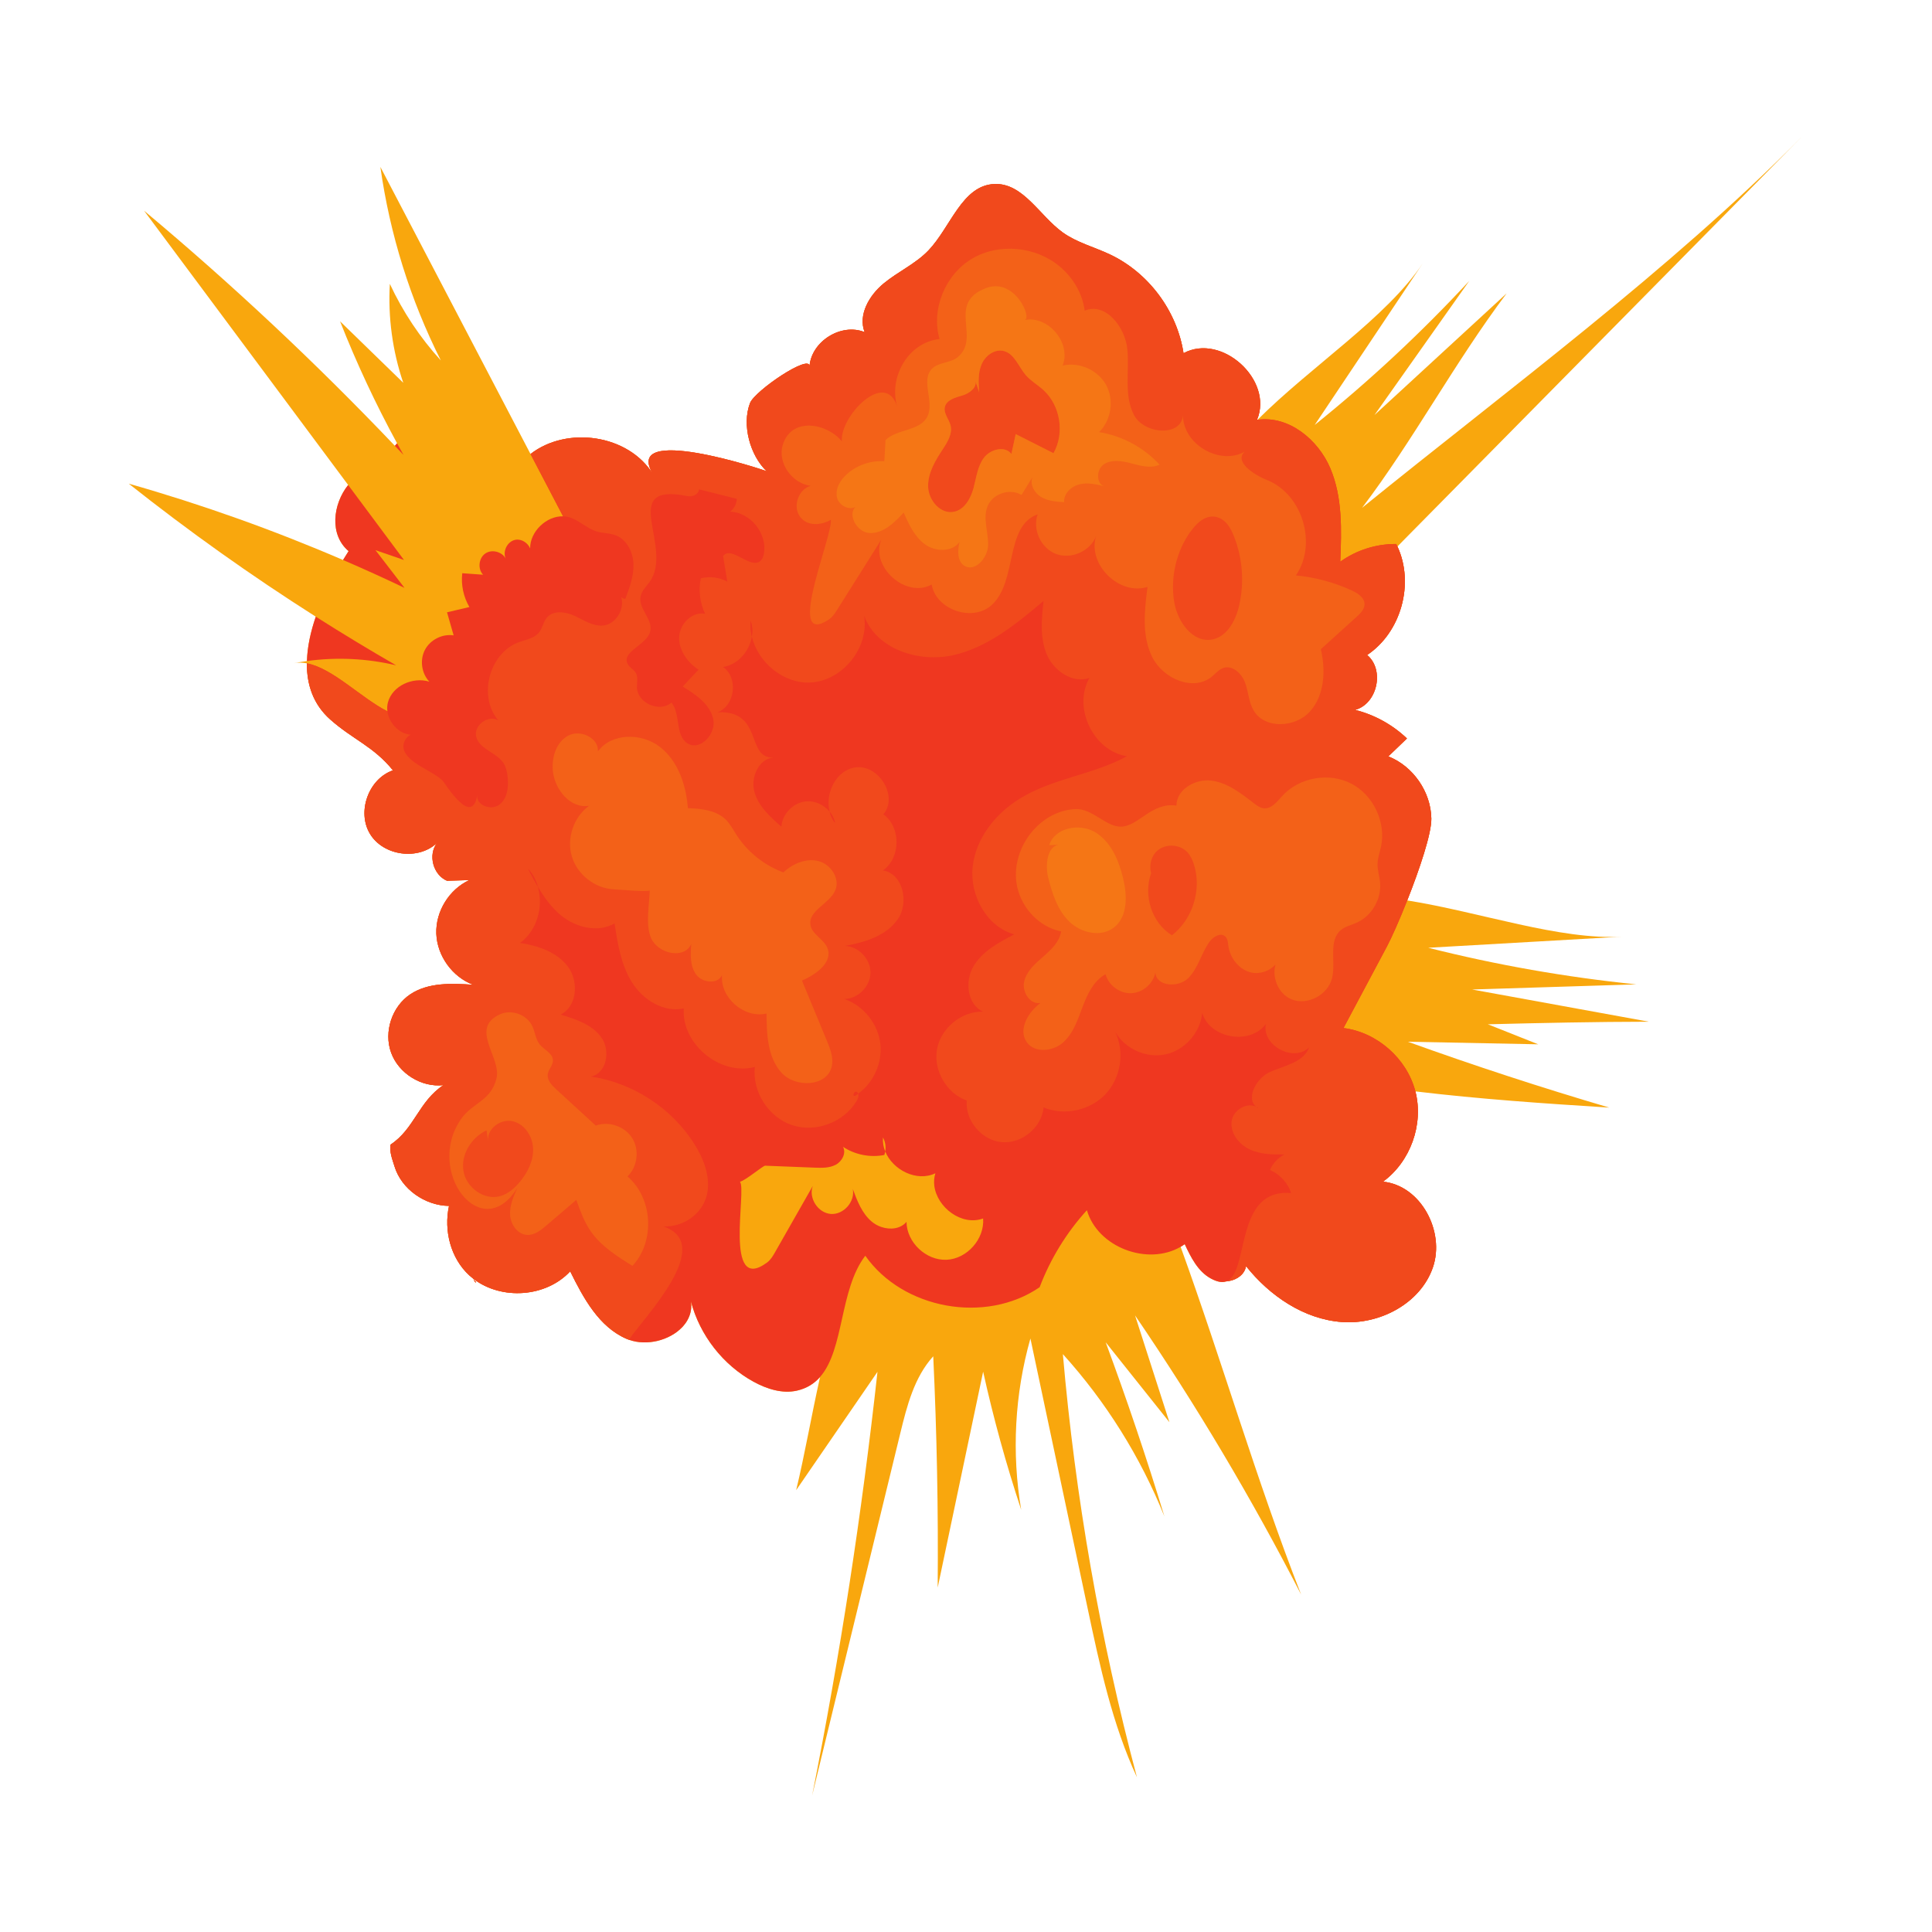 <?xml version="1.0" encoding="UTF-8" standalone="no"?>
<!-- Created with Inkscape (http://www.inkscape.org/) -->

<svg
   version="1.1"
   id="svg2"
   width="2829.333"
   height="2829.333"
   viewBox="0 0 2829.333 2829.333"
   sodipodi:docname="vecteezy_explosion-vector-style_16754537.eps"
   xmlns:inkscape="http://www.inkscape.org/namespaces/inkscape"
   xmlns:sodipodi="http://sodipodi.sourceforge.net/DTD/sodipodi-0.dtd"
   xmlns="http://www.w3.org/2000/svg"
   xmlns:svg="http://www.w3.org/2000/svg">
  <defs
     id="defs6" />
  <sodipodi:namedview
     id="namedview4"
     pagecolor="#ffffff"
     bordercolor="#000000"
     borderopacity="0.25"
     inkscape:showpageshadow="2"
     inkscape:pageopacity="0.0"
     inkscape:pagecheckerboard="0"
     inkscape:deskcolor="#d1d1d1" />
  <g
     id="g8"
     inkscape:groupmode="layer"
     inkscape:label="ink_ext_XXXXXX"
     transform="matrix(1.333,0,0,-1.333,0,2829.333)">
    <g
       id="g10"
       transform="scale(0.1)">
      <path
         d="m 16173.2,10354.5 1803.4,56.4 c -770.4,78.3 -1535,212.8 -2285.8,402.1 710.9,40.7 1421.8,81.4 2132.8,122.1 -688.7,-39.4 -1557,268.9 -2363.5,398 134.7,340.2 267.2,734.2 264.9,898.8 -4.5,293.5 -199.6,575.8 -472.5,683.7 68.4,65.5 136.2,131.1 204.6,196.7 -158.5,151.2 -356.9,260.7 -569.8,314.1 244.6,65.6 326.9,440.8 132.3,603 373.9,249.5 521.4,785.2 333,1191.9 27.7,28.4 55.5,56.8 83.3,85 1454.3,1473.6 2908.7,2947.2 4363,4420.8 -1452.1,-1471.3 -3229.1,-2778.1 -4835,-4081 560.8,738.7 1017.1,1597 1588.7,2356.4 -484.2,-445.7 -968.4,-891.4 -1452.5,-1337.2 347.1,491.2 694.2,982.3 1041.3,1473.5 -526.6,-567.8 -1094.5,-1097.1 -1697.9,-1582.4 395.8,592 791.5,1184 1187.3,1776 -399.6,-597.8 -1218.5,-1123.8 -1815.3,-1719.1 -1.9,-0.3 -3.9,-0.6 -5.9,-0.9 184.5,437.4 -389.1,958.2 -807.1,732.5 -71.1,464.7 -384.6,885.5 -810.4,1086.2 -172.3,81.1 -362.4,129.5 -516.9,240.6 -255.7,184.6 -434.7,544.2 -749.8,532 -355.8,-13.9 -479.7,-472.5 -725.9,-730.4 -141.2,-147.3 -334.64,-232.3 -492.5,-363 -157.3,-130 -281.81,-343.5 -207.89,-534.1 -256.23,105 -585.84,-100.6 -605.85,-376.9 10.56,146.8 -601.96,-266.8 -653.65,-402.9 -91.71,-240.2 1.67,-575.3 183.42,-748.7 -36.12,18.3 -1593,529.1 -1247.83,-33.9 -269.75,439.7 -947.3,534.6 -1346.83,223.5 -549.84,1051.4 -1099.68,2102.8 -1649.51,3154.2 103.53,-738.7 328.97,-1460.2 664.44,-2126.4 -227.94,250 -417.65,534.8 -560.5,841.5 -21.17,-367.2 29.17,-738.2 147.37,-1086.4 -231.51,225.2 -463.02,450.4 -694.53,675.6 181.02,-459.2 390.42,-907.2 626.57,-1340.6 -8.41,-9 -16.46,-18.2 -24.14,-27.7 -868.76,912.1 -1789.19,1775 -2755.45,2583.1 747.41,-1004.5 1494.84,-2008.9 2242.26,-3013.3 -168.41,-210.8 -208.94,-546.3 4.78,-726.7 -20.43,-31.7 -40.79,-64.2 -60.92,-97.4 -765.67,329.9 -1552.65,610.3 -2354.46,838.7 658.84,-522.6 1345.13,-1010.6 2055.01,-1461.5 -56.42,-164.4 -92.82,-330 -97.33,-487.4 -48.32,-6.7 -96.46,-14.7 -144.33,-24 47.01,9.2 95.05,8 143.87,-1.2 -1.6,-235.4 70.37,-451.2 256.4,-616.5 245.67,-219 475.23,-294.6 689.23,-559.1 -268.47,-92.9 -399.09,-456.4 -251.79,-698.7 147.29,-242.4 530.26,-293.5 735.91,-98.4 -101.72,-130.6 -43.35,-351.8 109.5,-415.8 81.71,2.3 163.42,5 245.67,7.3 -222.32,-102.3 -371.85,-344.7 -362.94,-589.2 9.44,-244 176.2,-475.3 405.2,-560.9 -236.24,16.2 -491.36,26.7 -689.24,-103.3 -202.88,-134 -295.7,-413.6 -212.87,-642 82.81,-229 332.94,-384.6 574.72,-357.4 -271.8,-179.6 -317.93,-479.7 -580.29,-653.1 -12.22,-85.6 16.67,-152.9 42.25,-236.8 76.7,-254 336.83,-433.5 599.74,-436.9 -58.93,-270.1 17.22,-574.1 222.33,-762.6 13.35,-12.2 27.23,-23.9 41.69,-35 l 7.22,-10 -2.23,6.1 c 306.83,-236.2 797.07,-203.4 1062.2,82.8 146.18,-295.7 317.93,-613.6 621.96,-742.6 7.79,-3.3 15.01,-6.1 22.79,-8.9 197.98,-71.5 447.69,-6.3 584.4,136.5 4.43,4.6 8.76,9.3 12.95,14.1 7.14,8.2 13.96,16.6 20.37,25.3 2.31,3.1 4.56,6.3 6.75,9.4 1.75,2.5 3.49,5.1 5.17,7.6 3.59,5.5 7,11 10.26,16.5 1.47,2.5 2.93,5.1 4.34,7.6 2.08,3.8 4.1,7.6 6.04,11.5 0.03,0 0.07,0.1 0.11,0.2 3.39,6.7 6.53,13.5 9.45,20.4 1.86,4.4 3.63,8.8 5.31,13.3 1.29,3.5 2.56,7 3.74,10.5 0.89,2.7 1.74,5.4 2.57,8.1 1.05,3.4 2.02,6.8 2.96,10.2 0.28,1.1 0.55,2.1 0.82,3.2 1.01,3.9 1.96,7.8 2.81,11.7 0.5,2.3 0.96,4.5 1.41,6.8 0.89,4.5 1.67,9.1 2.36,13.7 0.7,4.6 1.29,9.3 1.77,13.9 0.49,4.7 0.88,9.4 1.16,14.1 1.27,21.3 0.43,43.2 -2.74,65.7 97.27,-371.3 352.4,-698.2 688.68,-882.1 145.62,-79.5 315.71,-134 477.45,-96.8 107.95,24.9 189.1,77.5 252.25,149.5 -95.35,-425.6 -169.31,-857.8 -262.66,-1243.5 264.13,384.3 528.26,768.7 792.39,1153 l 101.03,147 C 9468.2,4593.3 9228.62,3039.9 8922.26,1499.7 c 322.82,1326.4 645.61,2652.8 968.42,3979.2 73.34,301.4 153.72,616.4 362.12,846 39.8,-846.4 56.1,-1694 48.8,-2541.3 166.5,790.7 332.9,1581.5 499.4,2372.2 113.5,-512.3 253.1,-1018.9 418,-1517 -106.1,624.3 -71.2,1272.3 101.4,1881.6 209.8,-989.5 419.6,-1979 629.4,-2968.4 133.7,-630.6 269.4,-1267.5 540.9,-1852.1 -405.1,1522.2 -677.7,3079.5 -813.8,4648.8 473,-522.6 852.7,-1129.4 1115.7,-1783.4 -196.2,644 -411.5,1282.3 -645.4,1913.6 233.4,-292.8 466.9,-585.6 700.3,-878.3 -125.9,391.1 -251.7,782.2 -377.5,1173.3 670.7,-983.2 1280.3,-2007.9 1824.2,-3066.5 -492.9,1261.7 -866.8,2558.9 -1323.6,3820.3 15.4,8.9 30.5,18.6 45.2,29.1 67.9,-145.1 144.6,-299 285.2,-376.3 71.4,-39.2 125.8,-47.6 168.4,-33.2 93.1,7.5 180.4,54.8 211.2,136.6 3.9,10 6.7,20 8.9,31.1 260.1,-326.8 635.3,-582.5 1052.2,-613.6 416.9,-31.1 863.2,204 999.9,599.2 136.2,394.6 -131.7,901 -547.5,942.7 301.3,219.5 448.6,630.3 355.8,991.6 -0.1,0.1 -0.1,0.1 -0.1,0.2 709.2,-85 1415.4,-132.9 2130.4,-178.1 -744.8,219.1 -1483,460.5 -2213.3,723.7 477.4,-9.5 954.8,-18.9 1432.2,-28.3 -184.4,73.2 -368.7,146.5 -553,219.8 590.3,14.9 1179.8,27.6 1769.4,28.4 -647.4,118 -1294.8,236 -1942.3,353.9"
         style="fill:#f9a70d;fill-opacity:1;fill-rule:nonzero;stroke:none"
         id="path12" />
      <path
         d="m 5230.36,7138.3 c -8.89,10 -17.78,20.5 -26.13,31.1 9.45,-23.3 18.34,-38.9 26.13,-31.1"
         style="fill:#f9a70d;fill-opacity:1;fill-rule:nonzero;stroke:none"
         id="path14" />
      <path
         d="m 5230.36,7138.3 c -8.89,10 -17.78,20.5 -26.13,31.1 9.45,-23.3 18.34,-38.9 26.13,-31.1"
         style="fill:#ef3720;fill-opacity:1;fill-rule:nonzero;stroke:none"
         id="path16" />
      <path
         d="m 3829.66,15170.6 c -20.43,-31.7 -40.79,-64.2 -60.92,-97.4 227.08,-97.9 452.27,-200 675.43,-306.5 -106.29,138.1 -212.59,276.1 -318.87,414.2 104.25,-35.9 208.51,-71.7 312.76,-107.6 l -613.18,824 c -168.41,-210.8 -208.94,-546.3 4.78,-726.7"
         style="fill:#ef3720;fill-opacity:1;fill-rule:nonzero;stroke:none"
         id="path18" />
      <path
         d="m 4352.39,13915.8 c -298.15,171.9 -592.59,350.1 -883.1,534.6 -56.42,-164.4 -92.82,-330 -97.33,-487.4 325.98,44.9 660.29,29 980.43,-47.2"
         style="fill:#ef3720;fill-opacity:1;fill-rule:nonzero;stroke:none"
         id="path20" />
      <path
         d="m 4362.21,16355.2 c -8.41,-9 -16.46,-18.2 -24.14,-27.7 31.53,-33.1 63,-66.2 94.38,-99.4 -23.68,42.2 -47.09,84.6 -70.24,127.1"
         style="fill:#ef3720;fill-opacity:1;fill-rule:nonzero;stroke:none"
         id="path22" />
      <path
         d="m 10399,7385.2 c -225.2,-9.9 -437.65,191.3 -440.01,416.7 -65.42,-77.8 -178.12,-89.7 -276.44,-56.5 -37.91,12.8 -73.68,32.4 -103.78,57.5 -108.14,90.1 -161.26,228.4 -210.06,360.5 28.46,-138.3 -100.62,-285.2 -241.37,-274.7 -140.75,10.4 -246.77,174.7 -198.26,307.2 -137.61,-241.7 -275.21,-483.5 -412.82,-725.2 -24.15,-42.5 -49.43,-86.2 -88.67,-115.3 -481.83,-357 -221.14,800.2 -298.22,886.7 62.96,15.3 253.38,177.6 276.88,176.6 181.04,-7.1 362.08,-14.2 543.13,-21.4 78.9,-3.1 162.04,-5.3 231.85,31.7 69.8,36.9 117.75,127.6 80.36,197.1 131.83,-87.4 298.59,-120.3 453.76,-89.6 4.47,12.4 7.81,25.3 10.06,38.3 -19.56,48.2 -28.94,100.2 -24.91,153.9 25.32,-46.5 33.93,-101.7 24.91,-153.9 82.43,-203 345.99,-337.4 550.69,-239.3 -13.9,-45.3 -17.1,-91.4 -11.7,-136.4 28.8,-238.1 300.7,-446.3 536.2,-360.1 17.5,-224.8 -176.4,-443.9 -401.6,-453.8 z m 4795.1,858.1 c 301.3,219.5 448.6,630.3 355.8,991.6 -0.1,0.1 -0.1,0.1 -0.1,0.2 -92.9,360.6 -420.2,649.5 -789.8,696.2 158.4,297.9 316.9,595.3 475.8,893.2 53.4,100.5 139.3,293.8 224.3,508.6 134.7,340.2 267.2,734.2 264.9,898.8 -4.5,293.5 -199.6,575.8 -472.5,683.7 68.4,65.5 136.2,131.1 204.6,196.7 -158.5,151.2 -356.9,260.7 -569.8,314.1 244.6,65.6 326.9,440.8 132.3,603 373.9,249.5 521.4,785.2 333,1191.9 -4.3,9.2 -8.7,18.5 -13.4,27.6 -218.4,2.3 -437.4,-67.2 -614.7,-194.5 14.4,346.3 26.1,706.4 -109,1025.5 -134.2,317.7 -459.2,582.7 -800,533.4 -1.9,-0.3 -3.9,-0.6 -5.9,-0.9 184.5,437.4 -389.1,958.2 -807.1,732.5 -71.1,464.7 -384.6,885.5 -810.4,1086.2 -172.3,81.1 -362.4,129.5 -516.9,240.6 -255.7,184.6 -434.7,544.2 -749.8,532 -355.8,-13.9 -479.7,-472.5 -725.9,-730.4 -141.2,-147.3 -334.64,-232.3 -492.5,-363 -157.3,-130 -281.81,-343.5 -207.89,-534.1 -256.23,105 -585.84,-100.6 -605.85,-376.9 10.56,146.8 -601.96,-266.8 -653.65,-402.9 -91.71,-240.2 1.67,-575.3 183.42,-748.7 -36.12,18.3 -1593,529.1 -1247.83,-33.9 -269.75,439.7 -947.3,534.6 -1346.83,223.5 119.28,-228.1 238.56,-456.2 357.85,-684.3 -183.36,5.5 -363.9,-168 -362.09,-351.9 -26.43,60.8 -94.07,105.9 -160.68,94.2 -88.33,-15.6 -144.24,-125.6 -107.88,-206.6 -40.34,75.7 -150.8,105 -222.54,56.8 -74.15,-49.7 -87.37,-169.2 -25.91,-234 -76.22,5.5 -152.45,11 -228.67,16.4 -14.85,-127.9 13.15,-260.5 78.5,-371.5 -81.94,-19.3 -163.88,-38.6 -245.81,-57.8 24.15,-84.5 48.32,-169 72.47,-253.5 -124.05,19.1 -256.76,-47.8 -315.1,-158.9 -58.36,-111.2 -38.05,-258.4 48.2,-349.6 -180.46,55.3 -404.61,-44.1 -454.47,-226.2 -8.99,-32.8 -10.51,-66.6 -5.93,-99.8 -289.13,146.4 -600.24,473.4 -884.81,527.2 -1.6,-235.4 70.37,-451.2 256.4,-616.5 245.67,-219 475.23,-294.6 689.23,-559.1 -268.47,-92.9 -399.09,-456.4 -251.79,-698.7 147.29,-242.4 530.26,-293.5 735.91,-98.4 -101.72,-130.6 -43.35,-351.8 109.5,-415.8 81.71,2.3 163.42,5 245.67,7.3 -222.32,-102.3 -371.85,-344.7 -362.94,-589.2 9.44,-244 176.2,-475.3 405.2,-560.9 -236.24,16.2 -491.36,26.7 -689.24,-103.3 -202.88,-134 -295.7,-413.6 -212.87,-642 82.81,-229 332.94,-384.6 574.72,-357.4 -271.8,-179.6 -317.93,-479.7 -580.29,-653.1 -12.22,-85.6 16.67,-152.9 42.25,-236.8 76.7,-254 336.83,-433.5 599.74,-436.9 -58.93,-270.1 17.22,-574.1 222.33,-762.6 13.35,-12.2 27.23,-23.9 41.69,-35 l 7.22,-10 -2.23,6.1 c 306.83,-236.2 797.07,-203.4 1062.2,82.8 146.18,-295.7 317.93,-613.6 621.96,-742.6 7.79,-3.3 15.01,-6.1 22.79,-8.9 197.98,-71.5 447.69,-6.3 584.4,136.5 4.43,4.6 8.76,9.3 12.95,14.1 7.14,8.2 13.96,16.6 20.37,25.3 2.31,3.1 4.56,6.3 6.75,9.4 1.75,2.5 3.49,5.1 5.17,7.6 3.59,5.5 7,11 10.26,16.5 1.47,2.5 2.93,5.1 4.34,7.6 2.08,3.8 4.1,7.6 6.04,11.5 0.03,0 0.07,0.1 0.11,0.2 3.39,6.7 6.53,13.5 9.45,20.4 1.86,4.4 3.63,8.8 5.31,13.3 1.29,3.5 2.56,7 3.74,10.5 0.89,2.7 1.74,5.4 2.57,8.1 1.05,3.4 2.02,6.8 2.96,10.2 0.28,1.1 0.55,2.1 0.82,3.2 1.01,3.9 1.96,7.8 2.81,11.7 0.5,2.3 0.96,4.5 1.41,6.8 0.89,4.5 1.67,9.1 2.36,13.7 0.7,4.6 1.29,9.3 1.77,13.9 0.49,4.7 0.88,9.4 1.16,14.1 1.27,21.3 0.43,43.2 -2.74,65.7 97.27,-371.3 352.4,-698.2 688.68,-882.1 145.62,-79.5 315.71,-134 477.45,-96.8 107.95,24.9 189.1,77.5 252.25,149.5 267.5,305.2 211.46,959.5 497.01,1331.8 413.53,-588.6 1322.35,-752.6 1915.35,-345.7 117.9,311.3 295.2,600.3 519.2,846 118.9,-408.4 666.4,-613.3 1029.7,-402.1 15.4,8.9 30.5,18.6 45.2,29.1 67.9,-145.1 144.6,-299 285.2,-376.3 71.4,-39.2 125.8,-47.6 168.4,-33.2 93.1,7.5 180.4,54.8 211.2,136.6 3.9,10 6.7,20 8.9,31.1 260.1,-326.8 635.3,-582.5 1052.2,-613.6 416.9,-31.1 863.2,204 999.9,599.2 136.2,394.6 -131.7,901 -547.5,942.7"
         style="fill:#ef3720;fill-opacity:1;fill-rule:nonzero;stroke:none"
         id="path24" />
      <path
         d="m 5230.36,7138.3 c -8.89,10 -17.78,20.5 -26.13,31.1 9.45,-23.3 18.34,-38.9 26.13,-31.1"
         style="fill:#f1491c;fill-opacity:1;fill-rule:nonzero;stroke:none"
         id="path26" />
      <path
         d="m 8392.1,15141.9 c -5.08,-27.6 -13.93,-56.1 -34.18,-75.6 -109.78,-106 -321.18,171.4 -413.94,50.2 l 46.62,-281.1 c -87.94,47.7 -193.93,61.1 -290.97,36.7 -27.52,-130.6 -10.6,-270.2 47.35,-390.4 -142.31,29.1 -280.3,-110 -285.54,-255.1 -5.24,-145.2 91.6,-278.4 212.67,-358.7 -57.9,-61.7 -115.79,-123.4 -173.69,-185.1 142.44,-87.6 297.25,-191.6 335,-354.5 37.78,-162.9 -144.12,-359.9 -284.24,-268.7 -137.54,89.5 -70.2,320.1 -174.2,447 -130.16,-112.8 -373.93,-6.1 -379.39,166.1 -1.7,54.2 14.85,112.9 -12.18,159.8 -21.94,38.2 -67.78,58.1 -88.79,96.7 -74.19,136.5 204.08,206.2 246,355.7 36.78,131.2 -129.38,250.5 -105.69,384.7 10.84,61.4 59.11,108 96.41,158 282.49,378.9 -359.45,1102.4 418.16,947.7 55.02,-11 126.1,17.8 127.51,73.9 138.51,-34.7 277.04,-69.4 415.55,-104.1 -1.23,-54.6 -28.81,-108 -72.62,-140.7 223.66,-8.8 410.52,-242.3 370.16,-462.5 z m 6802,-6898.6 c 301.3,219.5 448.6,630.3 355.8,991.6 -0.1,0.1 -0.1,0.1 -0.1,0.2 -92.9,360.6 -420.2,649.5 -789.8,696.2 158.4,297.9 316.9,595.3 475.8,893.2 53.4,100.5 139.3,293.8 224.3,508.6 134.7,340.2 267.2,734.2 264.9,898.8 -4.5,293.5 -199.6,575.8 -472.5,683.7 68.4,65.5 136.2,131.1 204.6,196.7 -158.5,151.2 -356.9,260.7 -569.8,314.1 244.6,65.6 326.9,440.8 132.3,603 373.9,249.5 521.4,785.2 333,1191.9 -4.3,9.2 -8.7,18.5 -13.4,27.6 -218.4,2.3 -437.4,-67.2 -614.7,-194.5 14.4,346.3 26.1,706.4 -109,1025.5 -134.2,317.7 -459.2,582.7 -800,533.4 -1.9,-0.3 -3.9,-0.6 -5.9,-0.9 184.5,437.4 -389.1,958.2 -807.1,732.5 -71.1,464.7 -384.6,885.5 -810.4,1086.2 -172.3,81.1 -362.4,129.5 -516.9,240.6 -255.7,184.6 -434.7,544.2 -749.8,532 -355.8,-13.9 -479.7,-472.5 -725.9,-730.4 -141.2,-147.3 -334.64,-232.3 -492.5,-363 -157.3,-130 -281.81,-343.5 -207.89,-534.1 -256.23,105 -585.84,-100.6 -605.85,-376.9 10.56,146.8 -601.96,-266.8 -653.65,-402.9 -91.71,-240.2 1.67,-575.3 183.42,-748.7 -36.12,18.3 -1593,529.1 -1247.83,-33.9 -269.75,439.7 -947.3,534.6 -1346.83,223.5 119.28,-228.1 238.56,-456.2 357.85,-684.3 27.76,-0.8 55.59,-5.8 82.85,-15.4 102.46,-36.1 183.42,-120.3 287.5,-151.5 67.93,-20.3 141.87,-16.8 208.1,-42.1 122.61,-46.9 190.56,-185.1 194.71,-316.3 4.17,-131.2 -42.71,-258 -88.89,-380.9 -16.87,0 -33.01,7.2 -45.35,18.6 40.22,-133.7 -60.85,-303.2 -204.85,-312.7 -109.56,-7.3 -207.58,60.6 -307.24,106.7 -99.66,46.1 -234.48,64.4 -305.29,-19.5 -39.35,-46.6 -47.31,-113.2 -85,-161.2 -51.53,-65.6 -142.83,-79.8 -221.29,-108.2 -327.38,-118.5 -453.02,-595.8 -226.4,-860.1 -110.73,68.5 -277.7,-57 -242.7,-182.4 38.65,-138.5 231.02,-170.6 304.32,-294.4 23.2,-39.1 32.59,-84.8 38.56,-130 15.01,-113.4 3.25,-244.9 -86.1,-316.3 -89.34,-71.5 -263.11,-9.6 -245.22,103.4 -60.02,-359.1 -351.45,127.1 -381.93,158.4 -107.46,110.2 -405.13,197 -428.97,358.9 -8.67,58.9 28.43,123.2 79.78,145.9 -126.81,7.4 -238.59,126.8 -256.5,256.7 -289.13,146.4 -600.24,473.4 -884.81,527.2 -1.6,-235.4 70.37,-451.2 256.4,-616.5 245.67,-219 475.23,-294.6 689.23,-559.1 -268.47,-92.9 -399.09,-456.4 -251.79,-698.7 147.29,-242.4 530.26,-293.5 735.91,-98.4 -101.72,-130.6 -43.35,-351.8 109.5,-415.8 81.71,2.3 163.42,5 245.67,7.3 -222.32,-102.3 -371.85,-344.7 -362.94,-589.2 9.44,-244 176.2,-475.3 405.2,-560.9 -236.24,16.2 -491.36,26.7 -689.24,-103.3 -202.88,-134 -295.7,-413.6 -212.87,-642 82.81,-229 332.94,-384.6 574.72,-357.4 -271.8,-179.6 -317.93,-479.7 -580.29,-653.1 -12.22,-85.6 16.67,-152.9 42.25,-236.8 76.7,-254 336.83,-433.5 599.74,-436.9 -58.93,-270.1 17.22,-574.1 222.33,-762.6 13.35,-12.2 27.23,-23.9 41.69,-35 l 7.22,-10 -2.23,6.1 c 306.83,-236.2 797.07,-203.4 1062.2,82.8 146.18,-295.7 317.93,-613.6 621.96,-742.6 7.79,-3.3 15.01,-6.1 22.79,-8.9 197.98,-71.5 447.69,-6.3 584.4,136.5 -136.69,-142.8 -386.32,-207.8 -584.07,-136 163.28,242.8 956.63,1049 378.42,1244.2 227.06,-9.8 451.86,148.8 485.6,385.4 25.7,180.3 -45.91,361.3 -142.35,515.7 -248.3,397.5 -676.64,677.6 -1140.38,745.6 172.76,31.6 218.85,283 118.06,426.8 -100.81,143.9 -281.64,203.4 -449.82,254 181.32,88.6 201.85,361.8 82.08,524.2 -119.78,162.4 -328.36,232.4 -527.84,262.8 188.11,135.9 259.47,399.3 195.34,619.1 -37.43,63.7 -71.92,129.4 -105.89,194.5 50.01,-56.4 85.08,-123.1 105.89,-194.5 69.94,-118.9 150.13,-230.7 256.38,-317.5 163.1,-133.1 405.26,-193.1 586.97,-86.7 33.9,-224 70.37,-455.2 190.68,-647.2 120.32,-192 348.1,-335.8 569.35,-286.9 -25.44,-392.6 400.59,-743.4 781.05,-643.2 -30.54,-272.2 149.73,-553.5 409.79,-639.5 260.04,-86 572.49,32.4 710.25,269.2 13.32,22.9 23.54,54.1 14.95,76.5 -11.19,-8.1 -22.7,-15.7 -34.5,-23 -33,-10.2 -6.87,60.8 21.09,40.5 6.51,-4.7 10.81,-10.7 13.41,-17.5 168.93,122.2 266.93,338.1 244.01,545.8 -24.45,221.5 -185.13,422.1 -395.88,494.4 150.08,2.4 285.44,138.1 287.36,288.2 1.93,150.1 -129.91,289.3 -279.88,295.5 219.23,39.4 453.75,110.4 580.1,293.9 126.35,183.4 56.25,501.2 -163.91,535 197.42,137.4 200.19,476.3 5.03,616.8 168.98,197.9 -54.55,555.4 -311.52,514.6 -210.96,-33.5 -330.47,-284.5 -278.37,-487.2 29.11,-35.6 50.18,-77.6 59.41,-122.9 -28.53,36.8 -48.04,78.7 -59.41,122.9 -60.83,74.6 -156.78,121.7 -253.27,115.1 -142.65,-9.8 -268.03,-135.9 -277.12,-278.6 -124.29,108.4 -254.79,226.4 -297.37,385.7 -42.55,159.2 50.94,364.7 215.4,373.9 -316,-17.7 -110.04,521 -619.06,497.3 192.87,71.2 230.11,382.5 59.46,497.5 163.98,25 291.82,173.4 316.83,334.6 -12.78,55.6 -17.79,112.3 -13.33,170.1 19.45,-55 22.79,-113.4 13.33,-170.1 67.81,-284.6 346.83,-519.1 643.1,-505.2 354.62,17.2 649.76,385.2 589.73,734.8 133.4,-366.9 598.05,-519.7 978.85,-434.7 380.7,85.1 694.8,344.6 993.2,595.9 -21.6,-196.2 -41.7,-403 34.5,-585.3 76.1,-181.8 284,-325.7 470.2,-260.1 -187.3,-323.5 41.7,-802.7 411.3,-860.5 -375.9,-205.3 -802.7,-238.1 -1171,-461.9 -270.3,-164.4 -489.1,-437.3 -523.6,-751.8 -34.6,-314.4 152.3,-657.7 456.7,-743.7 -170.3,-88 -349.3,-184 -447.1,-348.9 -97.9,-164.8 -71,-418.9 103,-499.3 -236.2,4.5 -461.9,-180.2 -504.3,-412.6 -42.4,-232.4 103.5,-484.9 326,-564.2 -18.2,-220.3 164.5,-437.6 384.7,-457.5 220.2,-19.8 438.8,161.3 460.2,381.3 227.6,-94.1 510.4,-33.6 679.6,145.4 169.2,179 213.5,464.9 106.6,686.7 106.5,-188.6 342.2,-294.4 554,-248.6 211.8,45.7 382.7,239.3 401.9,455.1 4.7,-15.7 10.5,-30.8 17.3,-45.2 114.9,-243.8 519.2,-299.5 682.6,-75.7 -48.9,-235.4 304.7,-426.7 474.9,-256.8 -58.9,-165.1 -269.6,-200.3 -430,-271.1 -6.2,-2.8 -12.5,-5.8 -18.6,-9.1 -140.5,-75.4 -243,-283.2 -134.8,-372.3 9.6,-4.7 18.8,-10.5 27.5,-17.7 -10.4,5.2 -19.5,11.1 -27.5,17.7 -102.2,50 -248.3,-36.2 -267.1,-154.7 -20.6,-129.7 74.8,-255.6 193.2,-312.4 118.3,-56.7 254.6,-59.4 385.8,-58.1 -69.9,-36 -126.8,-96.8 -158,-169 111.1,-52.4 194.8,-140.7 231.6,-254.8 -488.5,44 -492.2,-511.6 -591.1,-804 -28.6,-84.5 -65.1,-147 -123.6,-166.7 93.1,7.5 180.4,54.8 211.2,136.6 3.9,10 6.7,20 8.9,31.1 260.1,-326.8 635.3,-582.5 1052.2,-613.6 416.9,-31.1 863.2,204 999.9,599.2 136.2,394.6 -131.7,901 -547.5,942.7"
         style="fill:#f1491c;fill-opacity:1;fill-rule:nonzero;stroke:none"
         id="path28" />
      <path
         d="m 11111.7,16238.5 c -72.4,93 -232.1,51.8 -302.5,-42.7 -70.4,-94.6 -82.9,-218.4 -113.7,-332.2 -30.8,-113.8 -97.2,-234.9 -212.3,-260.4 -147.8,-32.7 -282.7,123.5 -286.9,274.8 -4.1,151.3 79.9,289.3 163.2,415.7 51.2,77.7 105.6,167.3 83.4,257.7 -16.9,68.6 -76.9,129.4 -63.5,198.8 15.8,81.5 115.7,108.2 195.4,131.4 73.7,21.4 157.5,84.5 142.2,153.5 l -5.7,17 c 2.6,-5.7 4.5,-11.4 5.7,-17 l 40.4,-119 c -7.5,103.5 -14.3,211.6 26.4,307 40.7,95.5 145,172.5 245.3,145.9 117.1,-31.1 160.4,-171 239.1,-263.2 55,-64.5 130.8,-107.3 193.7,-164.1 188,-170.2 237,-474.8 111.8,-695.3 -138.4,69.9 -276.7,139.8 -415.1,209.7 -15.6,-72.6 -31.3,-145.1 -46.9,-217.6 z m 1968.4,-850.7 -6.6,-13.4 c 14.5,21.9 30,42.7 46.4,61.9 76.7,89.4 172.9,142.8 277.6,97.9 79.1,-33.9 125.1,-116.3 157.1,-196.2 97.9,-244.4 117.9,-519.3 56.4,-775.3 -25.3,-105.4 -74.5,-216 -151.2,-288 -40.5,-38 -88.7,-65.3 -145.1,-75.2 -214.7,-37.9 -380,199 -414.9,414.2 -43.6,268.3 22.7,552.7 180.3,774.1 z m -1680.2,186.7 c -59.1,-166.5 35.8,-371.6 200.9,-434.6 165.1,-62.9 372.4,27 439.2,190.6 -90.5,-310.4 258.5,-651.1 566.7,-553.1 -33.8,-260.4 -64.8,-539.1 53.4,-773.6 118.1,-234.5 449,-378.7 652.6,-212.8 41.6,33.9 76.9,79.2 127.9,96.2 101,33.6 201.5,-62.3 238.2,-162.2 36.7,-100 39.5,-212.5 93.3,-304.4 121.5,-207.8 459.2,-190.8 619.7,-11.5 160.6,179.3 173.8,449.6 119.2,684 131.3,118.8 262.7,237.7 394,356.5 41.6,37.6 86.4,82.3 86.1,138.3 -0.4,62.6 -55.8,106.8 -113.2,137 -8,4.3 -16.1,8.3 -24.1,12 -194.4,90.1 -404.2,146.7 -617.4,166.7 238.3,344.8 72.6,893.1 -316.9,1048.2 -149.2,59.4 -364,204.2 -244.6,311.6 -65.1,-36.8 -137.3,-51.7 -209.7,-48.7 -236.1,9.6 -473.5,209.1 -468.6,453.2 -12.1,-244.3 -428.6,-216.9 -540,0.9 -111.3,217.9 -47.1,480.2 -71.8,723.6 -24.7,243.4 -243.7,516.5 -468.3,419.7 -23.7,189 -128.6,363.6 -274.6,485.9 -262.6,220 -665.1,260.9 -960.3,87.1 -295.2,-173.8 -454.9,-555.2 -359.6,-884.3 l -1.6,-0.1 c -349.06,-39.7 -559.73,-425.3 -462.85,-746 -127.59,422.4 -633.82,-105.4 -608.5,-378.2 -161.72,198.9 -553.45,274.7 -649.42,-38.6 -60.54,-197.7 101.46,-424.6 306.63,-449.9 -131.45,-37.5 -197.94,-216.3 -122.99,-330.6 78,-119 238.49,-104.6 344.65,-42.5 1.15,-10.2 0.55,-23.8 -1.53,-40.3 -34.65,-275 -479.41,-1356.6 -22.56,-1056.7 42.02,27.6 70.06,71.4 96.85,114 160.43,254.9 320.88,509.8 481.32,764.7 -122.23,-298.6 270.57,-648.8 553.3,-493.4 49,-280.7 455.5,-416.4 663.4,-221.5 280.8,263.3 138.4,863.9 501.2,992.8"
         style="fill:#f36118;fill-opacity:1;fill-rule:nonzero;stroke:none"
         id="path30" />
      <path
         d="m 12875.4,10950.2 c -223,134.8 -316.3,439.7 -229.1,681.5 -24,86.8 0.3,188.3 68.9,248 93.1,81.3 251.5,71.1 333.5,-21.5 32.7,-36.9 53.1,-83.1 68,-130.1 87.9,-275.4 -13,-600.6 -241.3,-777.9 z m 2296.2,971 c 58.6,269 -82.3,568.7 -326.7,695.3 -244.4,126.6 -570.5,68.7 -756.4,-134.3 -57.6,-62.9 -119.1,-145.2 -203.9,-136.7 -41.3,4.1 -76.6,30.1 -109.4,55.4 -141.2,108.8 -289.2,225.8 -466,248.4 -176.9,22.6 -384.7,-96.2 -384.5,-274.5 -273.9,40 -415.1,-227.9 -610.4,-231.1 -164.3,-2.6 -313.3,200.8 -498.6,193 -387.9,-16.1 -699.7,-414.6 -649.4,-804.2 33.2,-257.7 236.7,-489.1 491.5,-540.2 -18.2,-115.2 -110.8,-202.4 -199.1,-278.7 -88.3,-76.3 -182.9,-159.9 -207.5,-274 -24.6,-114.1 67.4,-256.4 181.5,-232.2 -137.3,-99.5 -250.6,-292.9 -152.7,-431.3 86.7,-122.5 286.3,-103.6 398.6,-4.1 112.2,99.5 161.6,249.7 214.3,390.2 52.7,140.4 121.7,287.8 253.1,360.3 32.2,-121.8 155.1,-213.1 281.1,-208.8 125.9,4.4 242.3,103.9 266.1,227.7 8.6,-154.5 253.1,-170.6 362.4,-60.9 109.2,109.6 141.7,274.4 233,399.4 41,56.1 124.9,104.6 174.3,55.6 25.7,-25.7 27.2,-65.9 32,-101.9 4.4,-32.1 13.3,-63.6 26.1,-93.5 41.1,-96.1 122.8,-175.1 224.2,-198.5 96.1,-22.1 203.6,15.2 267.5,87.8 -40.8,-143.9 31.5,-322.2 173.4,-381.7 176.7,-74.2 403.4,47.2 448.6,233.4 43.4,179.1 -44.7,409.5 97.1,527.1 48.6,40.2 113,54 170.7,79.5 118.6,52.3 208.1,161.7 243.9,285.7 14.4,50.1 20.1,102.6 15.3,154.7 -6.5,71.1 -30.3,140.7 -27.6,212 2.3,61.7 24.4,120.8 37.5,181.1"
         style="fill:#f36118;fill-opacity:1;fill-rule:nonzero;stroke:none"
         id="path32" />
      <path
         d="m 8991.25,11765.3 c -136.29,34.6 -281.94,-28.4 -384.84,-124.3 -211.4,77.8 -396.13,226.2 -517.59,415.9 -35.76,55.9 -66.76,115.9 -113.83,162.6 -105.93,105.1 -268.75,121.7 -417.84,127.5 -19.05,253.2 -106.64,516.9 -307.14,672.7 -200.48,155.8 -530.89,155.6 -681.21,-49 9.79,149 -192.9,243.1 -324.97,173.4 -132.08,-69.7 -184.33,-237.7 -170.25,-386.3 19.57,-206.9 194.36,-420.8 398.91,-384.6 -169.51,-121.8 -249.59,-355.2 -190.52,-555.4 59.06,-200.1 252.99,-352.7 461.77,-363 139.52,-6.7 288.33,-26.4 394.56,-14.8 -4.22,-150.5 -49.47,-373.9 14.85,-521.2 75.2,-172.3 364.85,-236.2 441.18,-64.4 -8.73,-114.8 -14.66,-240.3 52.4,-333.8 67.05,-93.6 237.59,-112.9 285.21,-8.1 -20.76,-250.1 245.31,-479.4 489.61,-421.9 1.13,-228.2 10.41,-478.7 162.73,-648.7 152.3,-170 499.88,-157.3 552.85,64.7 22.89,95.9 -15.56,194.6 -53.28,285.7 -91.19,220.1 -182.37,440.3 -273.55,660.5 155.34,65.9 342.62,201 279.82,357.6 -39.21,97.8 -166.52,146.5 -185.83,250.1 -29.88,160.2 207.7,233.3 272.06,383.1 55.54,129.2 -48.8,287.1 -185.1,321.7"
         style="fill:#f36118;fill-opacity:1;fill-rule:nonzero;stroke:none"
         id="path34" />
      <path
         d="m 5708.28,8237.7 c -57.24,-67.9 -127.49,-129.3 -212.97,-153.3 -177.05,-49.8 -373.57,94.6 -403.7,276.1 -30.12,181.4 87.27,368.6 253.69,446.9 l 16.81,-117.6 c -15.04,134.3 138.27,247.3 270.08,217.5 131.82,-29.8 220.55,-167.2 224.69,-302.2 4.14,-135.1 -61.47,-264.1 -148.6,-367.4 z m 1185.38,63.1 c 110.2,105.9 133.19,291 52.25,420.7 -80.94,129.6 -257.28,190.3 -400.86,137.8 -145.01,133.1 -290.01,266.2 -435,399.2 -48.88,44.9 -102.15,101.4 -92.11,166.9 8.08,52.7 56.48,94.7 56.99,148 0.74,79.7 -96.97,117.1 -146.68,179.5 -44.62,55.9 -49.37,133.2 -79.59,198.1 -58.85,126.2 -225.95,188.7 -353.21,132.1 -345.41,-153.8 16.38,-475 -41,-705.9 -62.56,-251.5 -263.21,-261.7 -392.58,-450.8 -393.41,-575.1 231.8,-1386.2 622.71,-749.3 -43.12,-95.8 -87.18,-196.5 -80.35,-301.4 6.84,-104.8 83.13,-213.2 188.12,-217.6 80.57,-3.3 150.22,52.2 211.5,104.6 109.18,93.4 218.36,186.9 327.56,280.3 42.32,-118.3 85.4,-238 156.46,-341.6 113.77,-165.8 289.43,-276.8 460.13,-383.2 251,267.4 224.62,744.5 -54.34,982.6"
         style="fill:#f36118;fill-opacity:1;fill-rule:nonzero;stroke:none"
         id="path36" />
      <path
         d="m 8246.29,14402.4 c -4.46,-57.8 0.55,-114.5 13.33,-170.1 9.46,56.7 6.12,115.1 -13.33,170.1"
         style="fill:#ef3720;fill-opacity:1;fill-rule:nonzero;stroke:none"
         id="path38" />
      <path
         d="m 13798.6,9067 c 8,-6.6 17.1,-12.5 27.5,-17.7 -8.7,7.2 -17.9,13 -27.5,17.7"
         style="fill:#ef3720;fill-opacity:1;fill-rule:nonzero;stroke:none"
         id="path40" />
      <path
         d="m 9414.4,9227.3 c -27.96,20.3 -54.09,-50.7 -21.09,-40.5 11.8,7.3 23.31,14.9 34.5,23 -2.6,6.8 -6.9,12.8 -13.41,17.5"
         style="fill:#ef3720;fill-opacity:1;fill-rule:nonzero;stroke:none"
         id="path42" />
      <path
         d="m 5908.39,11485.1 c -20.81,71.4 -55.88,138.1 -105.89,194.5 33.97,-65.1 68.46,-130.8 105.89,-194.5"
         style="fill:#ef3720;fill-opacity:1;fill-rule:nonzero;stroke:none"
         id="path44" />
      <path
         d="m 9114.75,12306.8 c 11.37,-44.2 30.88,-86.1 59.41,-122.9 -9.23,45.3 -30.3,87.3 -59.41,122.9"
         style="fill:#ef3720;fill-opacity:1;fill-rule:nonzero;stroke:none"
         id="path46" />
      <path
         d="m 11573.7,16246.4 c -138.4,69.9 -276.7,139.8 -415.1,209.7 -15.6,-72.6 -31.3,-145.1 -46.9,-217.6 -72.4,93 -232.1,51.8 -302.5,-42.7 -70.4,-94.6 -82.9,-218.4 -113.7,-332.2 -30.8,-113.8 -97.2,-234.9 -212.3,-260.4 -147.8,-32.7 -282.7,123.5 -286.9,274.8 -4.1,151.3 79.9,289.3 163.2,415.7 51.2,77.7 105.6,167.3 83.4,257.7 -16.9,68.6 -76.9,129.4 -63.5,198.8 15.8,81.5 115.7,108.2 195.4,131.4 73.7,21.4 157.5,84.5 142.2,153.5 l -5.7,17 c 2.6,-5.7 4.5,-11.4 5.7,-17 l 40.4,-119 c -7.5,103.5 -14.3,211.6 26.4,307 40.7,95.5 145,172.5 245.3,145.9 117.1,-31.1 160.4,-171 239.1,-263.2 55,-64.5 130.8,-107.3 193.7,-164.1 188,-170.2 237,-474.8 111.8,-695.3 z m 501.1,231.8 c 134.2,130.8 167.4,353.4 77.3,517.7 -90.2,164.3 -295.7,255.9 -478.1,213.2 98.3,246.9 -157.8,553.4 -418.3,500.7 88.1,17.8 -107.8,468 -420.1,351.6 -443.4,-165.2 -52.3,-546.6 -315.4,-761 -80.3,-65.4 -207.4,-52.3 -280.7,-125.5 -129.7,-129.4 32.4,-367.4 -53.1,-529.5 -83.1,-157.6 -328.76,-130.5 -457.57,-253.8 -4.57,-77.8 -9.13,-155.7 -13.69,-233.5 -147.68,9.6 -298.37,-42 -409.22,-140.1 -73.92,-65.3 -132.7,-163 -110.34,-259.1 19.8,-85 129.35,-142.1 200.31,-103.6 -85.65,-89.5 21.74,-281.8 159.87,-286.1 149.67,-4.6 270.73,114.6 371.99,224.9 57.1,-129.3 118.95,-264.6 233.05,-347.9 114.1,-83.3 297.3,-89.7 380.5,24.6 -20.1,-90.2 -27.8,-202.5 47,-256.6 116.8,-84.6 265.9,81.6 267.4,225.7 1.5,144.2 -60.6,295 -4.4,427.8 57.4,135.8 245,196.5 371,120.1 40.4,65.6 80.8,131.2 121.2,196.8 -32.6,-80.7 20.1,-175.5 95,-219.8 74.8,-44.4 165.4,-50.9 252.2,-56.2 -6.7,94.9 80,175.9 172.8,197.1 86.9,19.8 177.1,0.4 264,-21.4 -86.2,31.2 -83.4,184.2 -1.4,239.3 87.2,58.6 203.5,37.8 305,10.6 101.5,-27.1 212.6,-57.7 308,-13.8 -173.2,188.8 -411.3,317 -664.3,357.8"
         style="fill:#f57615;fill-opacity:1;fill-rule:nonzero;stroke:none"
         id="path48" />
      <path
         d="m 12127.5,15884.3 c 5.5,-2 11.3,-3.5 17.6,-4.4 -5.9,1.5 -11.7,3 -17.6,4.4"
         style="fill:#f57615;fill-opacity:1;fill-rule:nonzero;stroke:none"
         id="path50" />
      <path
         d="m 12034.3,12080.6 c -172.6,105.3 -447,53 -507.1,-140.1 l 103.2,3.6 c -126.3,-18.5 -149,-222.8 -114.6,-360.5 43.9,-175.5 102,-356.7 231.5,-483 129.5,-126.4 350.7,-176 492.5,-63.6 151.1,119.8 144.4,350.3 99.3,537.8 -47.2,196.6 -132.3,400.4 -304.8,505.8"
         style="fill:#f57615;fill-opacity:1;fill-rule:nonzero;stroke:none"
         id="path52" />
    </g>
  </g>
</svg>
